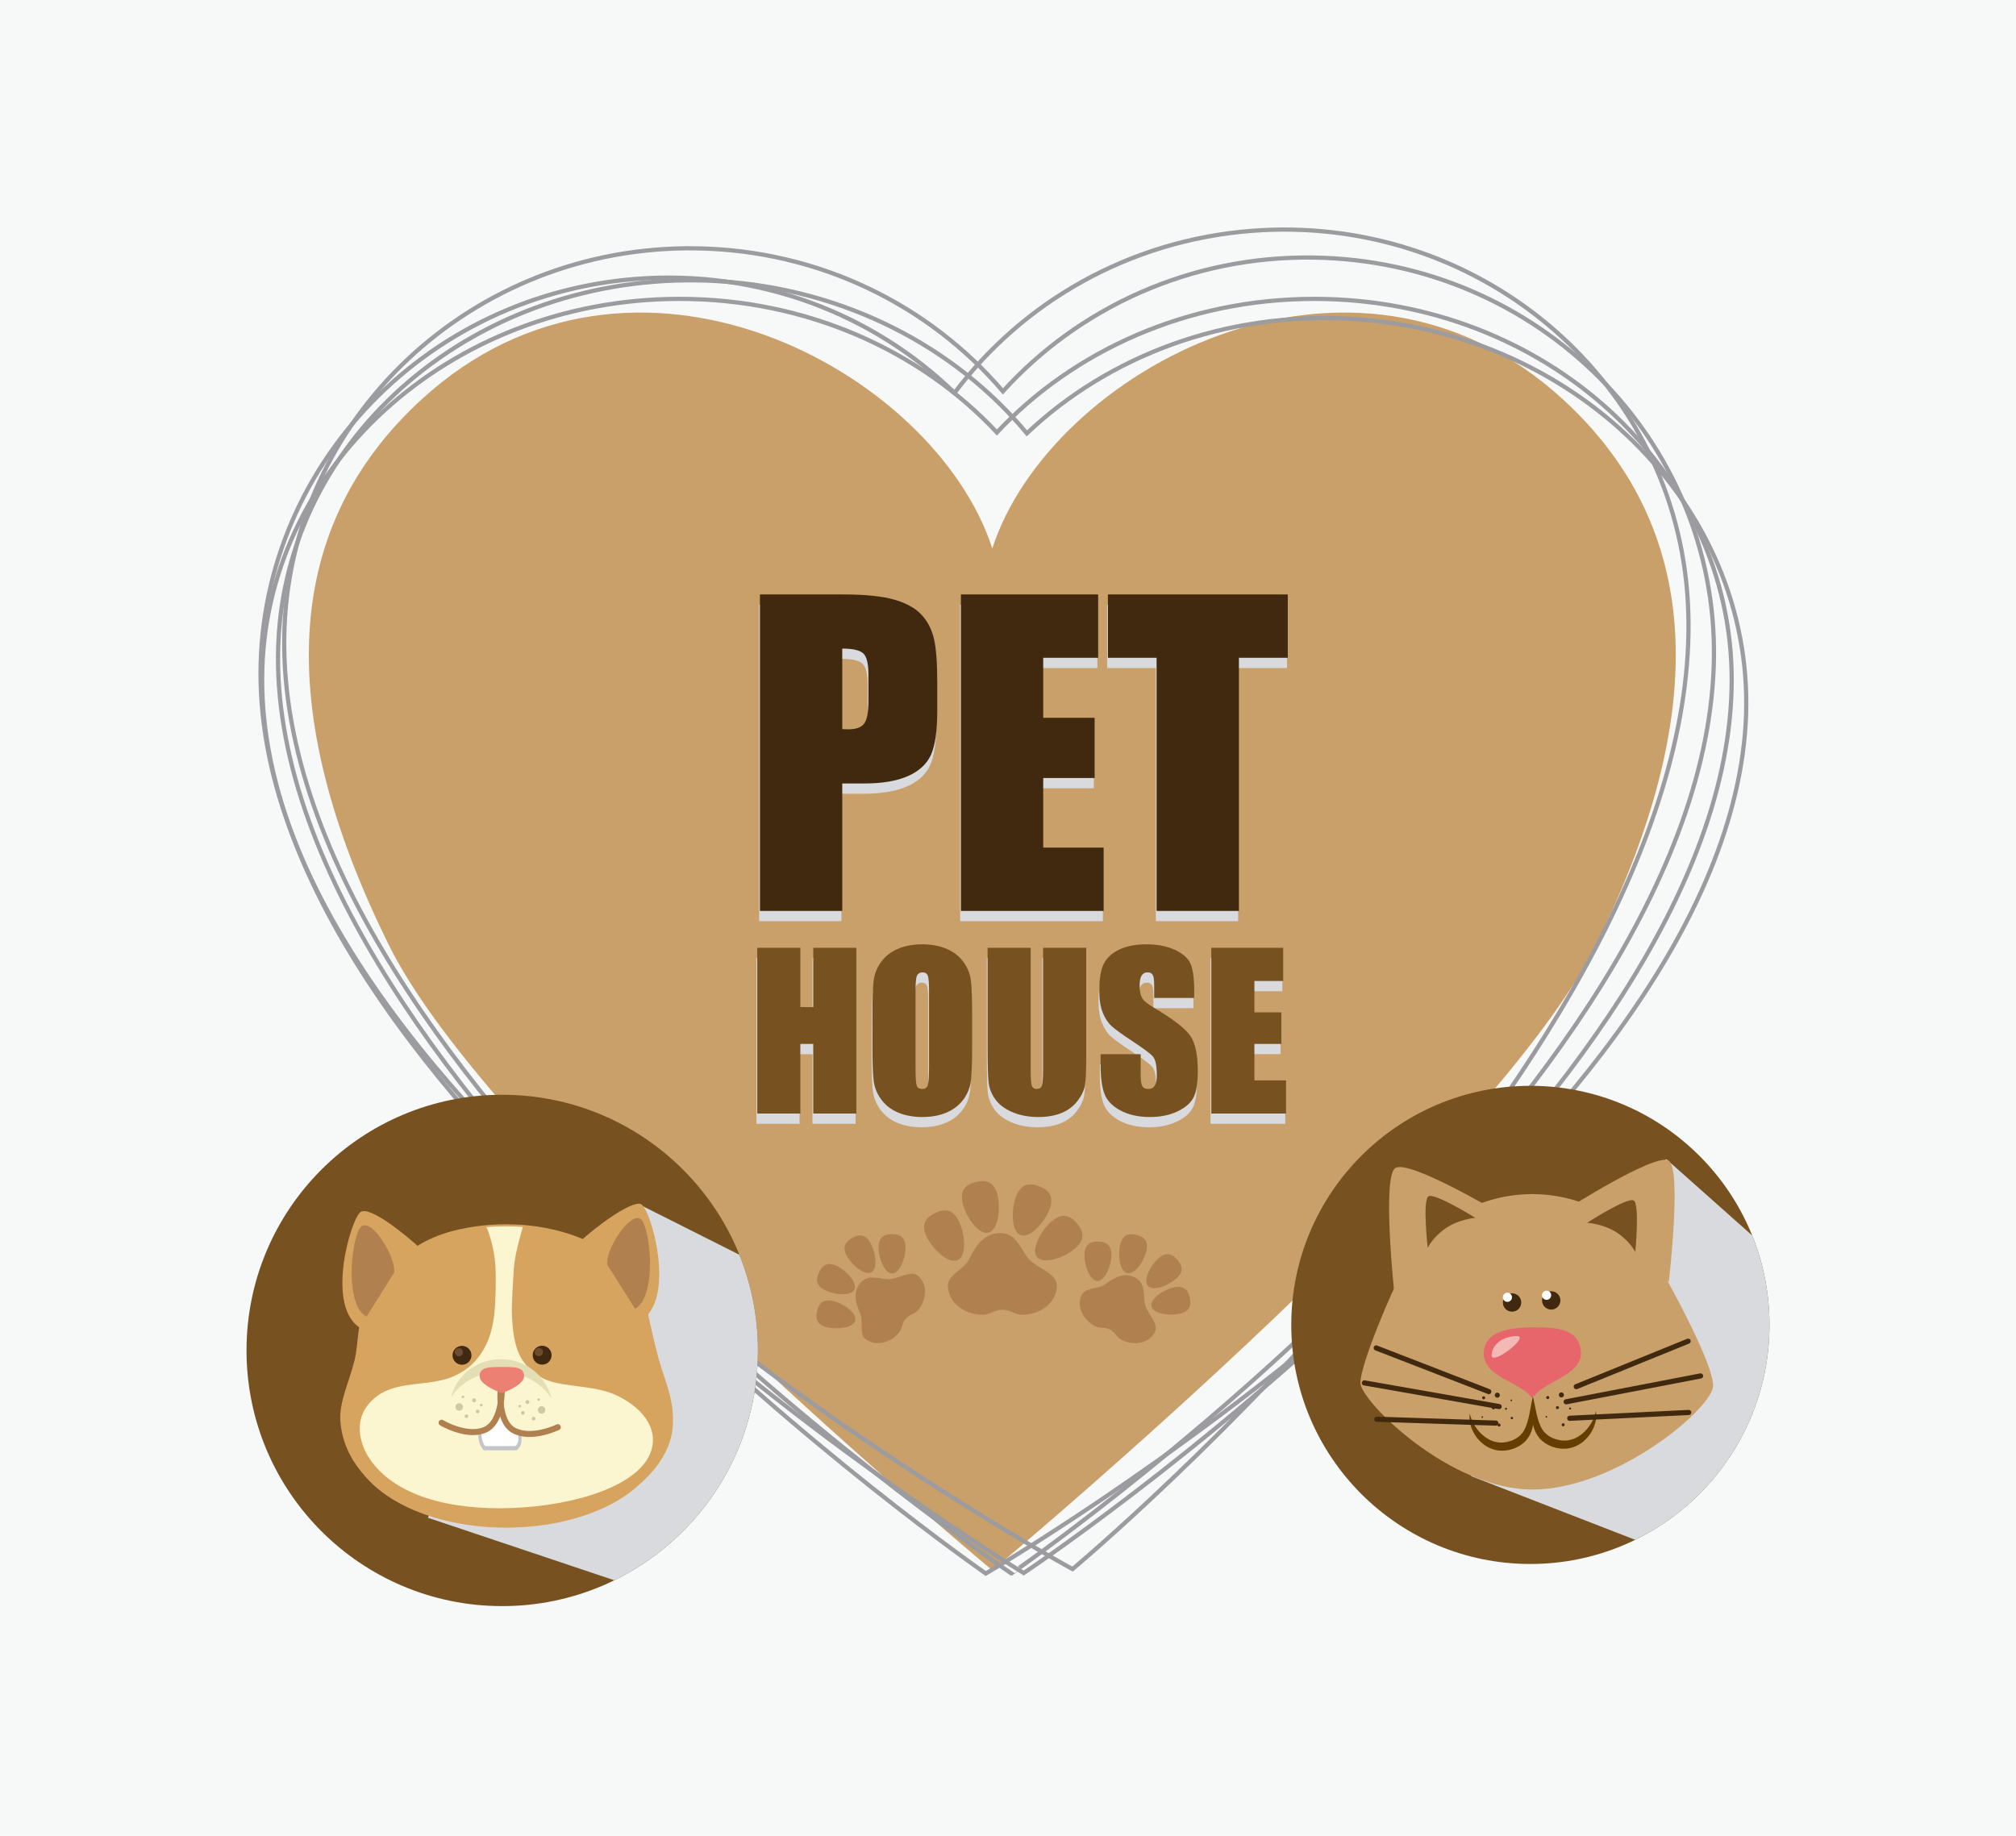 <?xml version="1.0" encoding="utf-8"?>
<!-- Generator: Adobe Illustrator 27.5.0, SVG Export Plug-In . SVG Version: 6.00 Build 0)  -->
<svg version="1.1" id="Capa_1" xmlns="http://www.w3.org/2000/svg" xmlns:xlink="http://www.w3.org/1999/xlink" x="0px" y="0px"
	 viewBox="0 0 425.197 387.2" style="enable-background:new 0 0 425.197 387.2;" xml:space="preserve">
<rect style="fill:#F7F8F8;" width="425.197" height="387.2"/>
<g>
	<path style="fill:#C99F6A;" d="M329.722,84.312c-44.454-40.854-108.309-6.099-120.436,31.374
		c-12.122-37.473-75.981-72.229-120.438-31.374c-28.685,26.361-31.83,64.525-6.774,115.151
		c20.956,42.343,119.112,124.974,127.212,131.752c8.1-6.778,106.26-89.41,127.215-131.752
		C361.56,148.836,358.407,110.673,329.722,84.312z"/>
	<g>
		<g>
			<path style="fill:none;stroke:#9C9BA0;stroke-width:0.888;stroke-miterlimit:10;" d="M277.196,63.042
				c-26.8,0-50.781,10.939-66.935,28.178c-16.152-17.239-40.135-28.178-66.93-28.178c-48.632,0-88.043,35.978-88.043,80.344
				c0,90.68,160.629,188.416,160.629,188.416s149.318-99.605,149.318-188.416C365.236,99.021,325.819,63.042,277.196,63.042z"/>
			<path style="fill:none;stroke:#9C9BA0;stroke-width:0.888;stroke-miterlimit:10;" d="M263.977,48.694
				c-26,2.029-48.382,15.147-62.656,34.178c-17.061-16.585-41.207-26.07-67.194-24.041c-47.175,3.683-82.503,43.834-78.927,89.663
				c7.311,93.675,171.01,182.473,171.01,182.473s136.803-114.2,129.644-205.943C352.277,79.193,311.139,45.012,263.977,48.694z"/>
			<path style="fill:none;stroke:#9C9BA0;stroke-width:0.888;stroke-miterlimit:10;" d="M277.083,54.329
				c-26.074-0.39-49.577,10.597-65.557,28.221c-15.448-18.094-38.608-29.777-64.676-30.167c-47.311-0.707-86.212,35.996-86.9,81.961
				c-1.403,93.949,153.355,197.54,153.355,197.54S360.109,230.86,361.487,138.848C362.174,92.883,324.385,55.035,277.083,54.329z"/>
			<path style="fill:none;stroke:#9C9BA0;stroke-width:0.888;stroke-miterlimit:10;" d="M285.078,67.265
				c-26.756-1.596-51.347,7.897-68.498,24.143c-15.098-18.168-38.388-30.516-65.135-32.109
				c-48.543-2.893-90.027,30.675-92.669,74.963c-5.396,90.519,149.137,197.64,149.137,197.64s154.977-90.542,160.262-179.197
				C370.816,108.418,333.611,70.157,285.078,67.265z"/>
		</g>
	</g>
	<g>
		<g>
			<g>
				<path style="fill:#785121;" d="M373.203,279.462c0,27.851-22.578,50.43-50.429,50.43c-27.853,0-50.43-22.579-50.43-50.43
					c0-27.851,22.577-50.429,50.43-50.429C350.625,229.033,373.203,251.611,373.203,279.462z"/>
			</g>
			<g>
				<path style="fill:#D8DADE;" d="M310.29,311.365l34.603,13.436c16.763-8.196,28.31-25.413,28.31-45.33
					c0-6.679-1.303-13.053-3.661-18.887l-18.1-16.089l-13.374,10.159l-6.885,2.265l-5.232,16.254l-11.283,24.464L310.29,311.365z"/>
			</g>
		</g>
		<g>
			<path style="fill:#C99F6A;" d="M361.313,292.254c0.037,4.636-20.201,21.787-37.887,21.93
				c-17.687,0.143-36.473-18.719-36.504-22.485c-0.031-3.766,6.525-19.423,9.138-24.027c5.312-9.355,15.331-15.702,26.858-15.796
				c11.65-0.094,21.859,6.217,27.28,15.642C352.785,272.014,361.275,287.616,361.313,292.254z"/>
			<path style="fill:#C99F6A;" d="M315.561,255.462c0,0-18.399-10.899-21.265-9.09c-2.859,1.809-0.195,26.592-0.195,26.592"/>
			<path style="fill:#785121;" d="M311.168,256.879c0,0-8.592-5.35-9.887-4.531c-1.297,0.819-0.157,10.874-0.157,10.874
				s0.957-2.171,3.739-4.114C307.647,257.167,311.168,256.879,311.168,256.879z"/>
			<path style="fill:#C99F6A;" d="M330.457,255.029c0,0,18.645-11.887,21.467-10.229c2.829,1.656,0.047,25.565,0.047,25.565"/>
			<path style="fill:#E6666C;" d="M333.408,284.837c0.651,5.605-8.68,6.499-10.139,10.302c-2.126-3.705-10.846-4.52-10.301-10.137
				c0.375-3.86,4.536-4.979,10.178-5.024C328.796,279.932,332.898,280.44,333.408,284.837z"/>
			<path style="fill:#40290F;" d="M329.106,274.282c0.01,1.071-0.854,1.943-1.919,1.951c-1.07,0.009-1.943-0.849-1.951-1.919
				c-0.01-1.069,0.85-1.943,1.919-1.951C328.221,272.354,329.098,273.213,329.106,274.282z"/>
			<path style="fill:#FFFFFF;" d="M327.162,273.197c0.006,0.535-0.428,0.972-0.964,0.976c-0.532,0.005-0.968-0.427-0.972-0.96
				c-0.006-0.535,0.424-0.973,0.958-0.976C326.721,272.232,327.158,272.662,327.162,273.197z"/>
			<path style="fill:#40290F;" d="M320.843,274.715c0.01,1.07-0.851,1.944-1.921,1.952c-1.068,0.009-1.941-0.851-1.949-1.92
				c-0.008-1.068,0.848-1.942,1.919-1.951C319.96,272.786,320.836,273.647,320.843,274.715z"/>
			<path style="fill:#FFFFFF;" d="M318.898,273.631c0.003,0.533-0.426,0.97-0.961,0.975c-0.535,0.004-0.97-0.426-0.974-0.96
				c-0.005-0.535,0.423-0.972,0.96-0.975C318.456,272.665,318.892,273.095,318.898,273.631z"/>
			<path style="fill:#F4B9B5;" d="M314.6,285.906c-0.018-2.233,2.35-4.062,5.289-4.086
				C322.824,281.796,314.619,288.14,314.6,285.906z"/>
			<g>
				<g>
					<path style="fill:#C99F6A;" d="M323.267,294.37c0.273,5.276,0.598,8.685,4.514,10.007c5.191,1.752,8.89-3.352,8.809-6.786"/>
					<path style="fill:#643E00;" d="M323.267,294.37c0,0,0.093,0.382,0.232,1.051c0.142,0.666,0.322,1.623,0.569,2.734
						c0.263,1.101,0.597,2.386,1.282,3.444c0.345,0.526,0.805,0.951,1.336,1.306c0.535,0.341,1.169,0.635,1.846,0.763
						c0.401,0.132,0.689,0.139,0.99,0.18c0.303,0.041,0.65,0.005,0.968-0.005c0.638-0.103,1.276-0.234,1.845-0.533
						c0.567-0.288,1.103-0.633,1.554-1.044c0.231-0.2,0.442-0.41,0.634-0.63c0.209-0.205,0.377-0.433,0.545-0.649
						c0.324-0.439,0.59-0.873,0.799-1.277c0.193-0.406,0.369-0.774,0.457-1.091c0.11-0.316,0.176-0.572,0.207-0.751
						c0.039-0.18,0.06-0.276,0.06-0.276s0.013,0.097,0.036,0.279c0.025,0.184,0.068,0.458,0.041,0.808
						c0.002,0.353-0.058,0.779-0.17,1.26c-0.115,0.48-0.289,1.019-0.568,1.569c-0.272,0.553-0.619,1.139-1.105,1.674
						c-0.464,0.551-1.048,1.074-1.749,1.484c-0.695,0.419-1.509,0.726-2.373,0.857c-0.435,0.033-0.861,0.085-1.324,0.043
						c-0.462-0.043-0.949-0.092-1.287-0.202c-0.836-0.192-1.63-0.568-2.357-1.063c-0.73-0.495-1.307-1.198-1.705-1.915
						c-0.404-0.723-0.597-1.473-0.742-2.162c-0.142-0.692-0.188-1.344-0.211-1.938c-0.049-1.189,0.025-2.163,0.078-2.846
						C323.214,294.76,323.267,294.37,323.267,294.37z"/>
				</g>
			</g>
			<g>
				<g>
					<path style="fill:#C99F6A;" d="M323.27,294.68c-0.19,5.281-0.461,8.695-4.354,10.079c-5.16,1.836-8.941-3.207-8.92-6.64"/>
					<path style="fill:#643E00;" d="M323.27,294.68c0,0,0.06,0.389,0.132,1.069c0.064,0.682,0.152,1.655,0.123,2.844
						c-0.014,0.595-0.05,1.247-0.181,1.941c-0.134,0.691-0.313,1.443-0.706,2.173c-0.389,0.724-0.951,1.436-1.674,1.942
						c-0.72,0.506-1.508,0.895-2.341,1.101c-0.337,0.115-0.821,0.172-1.284,0.223c-0.461,0.049-0.887,0.004-1.324-0.021
						c-0.865-0.117-1.685-0.41-2.385-0.818c-0.709-0.399-1.301-0.912-1.775-1.456c-0.493-0.527-0.85-1.107-1.132-1.656
						c-0.289-0.544-0.471-1.08-0.594-1.559c-0.121-0.479-0.189-0.904-0.193-1.257c-0.031-0.349,0.007-0.624,0.029-0.808
						c0.02-0.182,0.03-0.279,0.03-0.279s0.022,0.096,0.064,0.275c0.034,0.179,0.105,0.434,0.22,0.748
						c0.094,0.315,0.275,0.68,0.477,1.083c0.214,0.4,0.487,0.83,0.82,1.263c0.17,0.214,0.342,0.439,0.555,0.64
						c0.195,0.217,0.409,0.424,0.645,0.62c0.457,0.404,0.998,0.74,1.569,1.019c0.573,0.29,1.214,0.411,1.854,0.502
						c0.318,0.005,0.665,0.035,0.967-0.011c0.301-0.046,0.588-0.058,0.987-0.196c0.675-0.14,1.304-0.443,1.833-0.793
						c0.525-0.363,0.978-0.795,1.314-1.327c0.67-1.069,0.982-2.359,1.227-3.464c0.23-1.115,0.396-2.075,0.525-2.743
						C323.183,295.064,323.27,294.68,323.27,294.68z"/>
				</g>
			</g>
			
				<line style="fill:none;stroke:#40290F;stroke-width:1.082;stroke-linecap:round;stroke-linejoin:round;stroke-miterlimit:10;" x1="330.324" y1="295.681" x2="358.671" y2="290.226"/>
			
				<line style="fill:none;stroke:#40290F;stroke-width:1.082;stroke-linecap:round;stroke-linejoin:round;stroke-miterlimit:10;" x1="331.07" y1="299.16" x2="356.169" y2="297.932"/>
			
				<line style="fill:none;stroke:#40290F;stroke-width:1.082;stroke-linecap:round;stroke-linejoin:round;stroke-miterlimit:10;" x1="332.451" y1="292.488" x2="356.048" y2="282.896"/>
			
				<line style="fill:none;stroke:#40290F;stroke-width:1.082;stroke-linecap:round;stroke-linejoin:round;stroke-miterlimit:10;" x1="316.184" y1="296.69" x2="287.755" y2="291.692"/>
			
				<line style="fill:none;stroke:#40290F;stroke-width:1.082;stroke-linecap:round;stroke-linejoin:round;stroke-miterlimit:10;" x1="315.492" y1="300.18" x2="290.38" y2="299.358"/>
			
				<line style="fill:none;stroke:#40290F;stroke-width:1.082;stroke-linecap:round;stroke-linejoin:round;stroke-miterlimit:10;" x1="314.005" y1="293.529" x2="290.257" y2="284.322"/>
			<g>
				<path style="fill:#40290F;" d="M313.239,294.839c0,0.178-0.141,0.323-0.318,0.323c-0.177,0.002-0.323-0.14-0.324-0.317
					c-0.001-0.177,0.142-0.321,0.317-0.323C313.092,294.521,313.238,294.663,313.239,294.839z"/>
				<path style="fill:#40290F;" d="M316.335,294.28c0.003,0.294-0.233,0.536-0.529,0.538c-0.298,0.004-0.536-0.235-0.539-0.53
					c-0.001-0.294,0.231-0.536,0.532-0.54C316.092,293.747,316.332,293.985,316.335,294.28z"/>
				<path style="fill:#40290F;" d="M315.29,296.961c0.003,0.178-0.143,0.324-0.321,0.324c-0.177,0.002-0.322-0.141-0.322-0.318
					c-0.005-0.176,0.139-0.321,0.318-0.323C315.142,296.643,315.287,296.785,315.29,296.961z"/>
				<path style="fill:#40290F;" d="M317.855,297.154c0.002,0.119-0.094,0.215-0.212,0.216c-0.12,0-0.215-0.094-0.215-0.212
					c-0.003-0.116,0.091-0.215,0.21-0.215C317.757,296.941,317.853,297.037,317.855,297.154z"/>
				<path style="fill:#40290F;" d="M318.924,295.372c-0.002,0.093-0.075,0.169-0.169,0.171c-0.095,0-0.174-0.076-0.174-0.169
					c0-0.093,0.073-0.171,0.169-0.171C318.845,295.202,318.922,295.277,318.924,295.372z"/>
				<path style="fill:#40290F;" d="M312.801,298.906c0,0.094-0.074,0.171-0.17,0.171c-0.091,0.002-0.17-0.075-0.172-0.169
					c0-0.093,0.076-0.17,0.171-0.171C312.723,298.737,312.799,298.811,312.801,298.906z"/>
				<path style="fill:#40290F;" d="M316.492,300.587c0.004,0.177-0.141,0.322-0.316,0.323c-0.179,0-0.322-0.141-0.323-0.317
					c0-0.178,0.138-0.323,0.318-0.323C316.346,300.269,316.492,300.411,316.492,300.587z"/>
				<path style="fill:#40290F;" d="M319.123,299.107c0,0.138-0.11,0.254-0.251,0.254c-0.138,0-0.252-0.111-0.255-0.25
					c0-0.14,0.111-0.252,0.25-0.254C319.009,298.856,319.122,298.967,319.123,299.107z"/>
			</g>
			<g>
				<path style="fill:#40290F;" d="M326.753,294.785c0.003,0.176-0.141,0.319-0.317,0.321c-0.178,0.002-0.321-0.14-0.324-0.318
					c-0.001-0.176,0.144-0.321,0.318-0.323C326.607,294.464,326.753,294.606,326.753,294.785z"/>
				<path style="fill:#40290F;" d="M329.849,294.224c0.003,0.294-0.231,0.536-0.526,0.54c-0.3,0.003-0.537-0.236-0.541-0.532
					c-0.003-0.295,0.232-0.537,0.532-0.538C329.607,293.692,329.846,293.927,329.849,294.224z"/>
				<path style="fill:#40290F;" d="M328.806,296.904c0,0.179-0.143,0.322-0.323,0.324c-0.176,0.001-0.32-0.141-0.322-0.317
					c-0.001-0.177,0.143-0.322,0.318-0.324C328.657,296.586,328.802,296.728,328.806,296.904z"/>
				<path style="fill:#40290F;" d="M331.371,297.097c0,0.119-0.096,0.214-0.215,0.218c-0.117,0-0.213-0.095-0.215-0.213
					c-0.001-0.119,0.094-0.215,0.213-0.215C331.274,296.884,331.368,296.981,331.371,297.097z"/>
				<path style="fill:#40290F;" d="M332.439,295.315c0,0.093-0.077,0.17-0.171,0.17c-0.094,0.001-0.171-0.074-0.171-0.168
					c-0.002-0.093,0.074-0.171,0.168-0.172C332.359,295.144,332.438,295.221,332.439,295.315z"/>
				<path style="fill:#40290F;" d="M326.314,298.849c0.001,0.095-0.074,0.17-0.168,0.171c-0.094,0-0.172-0.074-0.173-0.168
					c0-0.094,0.079-0.17,0.169-0.171C326.236,298.681,326.314,298.755,326.314,298.849z"/>
				<path style="fill:#40290F;" d="M330.01,300.532c0,0.176-0.143,0.32-0.318,0.321c-0.181,0.002-0.321-0.14-0.321-0.318
					c-0.003-0.177,0.136-0.321,0.315-0.323C329.861,300.211,330.007,300.354,330.01,300.532z"/>
				<path style="fill:#40290F;" d="M332.639,299.048c0,0.141-0.111,0.255-0.252,0.255c-0.138,0.001-0.252-0.111-0.252-0.25
					c0-0.138,0.111-0.252,0.248-0.253C332.523,298.799,332.639,298.91,332.639,299.048z"/>
			</g>
			<path style="fill:#785121;" d="M334.756,257.918c0,0,8.5-5.488,9.81-4.69c1.31,0.797,0.331,10.87,0.331,10.87
				s-0.99-2.157-3.803-4.055C338.28,258.148,334.756,257.918,334.756,257.918z"/>
		</g>
	</g>
	<g>
		<g>
			<g>
				<path style="fill:#785121;" d="M159.852,284.848c0,29.784-24.145,53.93-53.93,53.93c-29.781,0-53.928-24.146-53.928-53.93
					c0-29.784,24.147-53.929,53.928-53.929C135.707,230.919,159.852,255.064,159.852,284.848z"/>
			</g>
			<g>
				<path style="fill:#D8DADE;" d="M90.258,320.142l39.32,13.193c17.927-8.765,30.273-27.178,30.273-48.477
					c0-7.143-1.393-13.958-3.915-20.197l-20.57-10.347l-8.803,9.352l-11.649-2.924l-5.592,17.381l-12.067,26.161L90.258,320.142z"/>
			</g>
		</g>
		<g>
			<path style="fill:#D6A45F;" d="M139.697,303.153c0.017,10.511-14.703,19.05-32.875,19.076
				c-18.174,0.025-32.916-8.475-32.93-18.984c-0.016-10.51,14.703-19.05,32.877-19.076
				C124.941,284.143,139.684,292.644,139.697,303.153z"/>
			<g>
				<path style="fill:#D6A45F;" d="M83.27,316.379c-4.354-2.466-10.994-8.113-11.493-16.859c-0.228-3.936,1.992-8.352,3.052-12.802
					c0.699-2.946,0.638-8.044,1.943-10.837c3.475-7.421,9.307-13.766,18.674-16.223c16.947-4.448,38.341,1.691,41.102,16.736
					c0.446,2.446,1.541,7.219,2.354,10.166c1.365,4.949,3.486,8.838,2.954,14.73c-0.503,5.564-5.021,10.67-8.649,12.911"/>
				<path style="fill:#D6A45F;" d="M122.482,261.731c3.522-3.228,10.468-8.318,12.604-7.789c2.134,0.53,7.793,20.4-0.145,24.678"/>
				<g>
					<g>
						<path style="fill:#B0814E;" d="M128.064,266.73c-0.005-3.439,4.982-10.124,6.703-9.346c1.725,0.775,3.743,15.886-0.828,18.678
							"/>
						<path style="fill:#B0814E;" d="M128.064,266.73c0,0-0.003-0.125-0.009-0.36c0.011-0.235,0.024-0.587,0.122-1.02
							c0.184-0.865,0.585-2.084,1.325-3.414c0.75-1.32,1.69-2.846,3.172-4.147c0.381-0.314,0.781-0.64,1.363-0.814
							c0.275-0.086,0.698-0.1,1.016,0.095c0.381,0.286,0.455,0.504,0.603,0.755c0.474,0.97,0.698,1.958,0.901,2.959
							c0.768,3.991,0.682,8.098-0.031,11.066c-0.357,1.482-0.947,2.649-1.523,3.33c-0.282,0.345-0.563,0.561-0.756,0.694
							c-0.195,0.133-0.308,0.189-0.308,0.189s0.106-0.069,0.28-0.223c0.178-0.151,0.414-0.401,0.658-0.755
							c0.505-0.703,0.939-1.877,1.197-3.331c0.273-1.454,0.355-3.192,0.291-5.044c-0.059-1.852-0.258-3.831-0.638-5.761
							c-0.206-0.952-0.429-1.936-0.818-2.742c-0.077-0.183-0.257-0.401-0.268-0.414c-0.105-0.064-0.205-0.065-0.39-0.023
							c-0.35,0.099-0.738,0.352-1.079,0.625c-0.695,0.556-1.284,1.231-1.829,1.872c-0.536,0.651-1.002,1.306-1.4,1.93
							c-0.781,1.256-1.334,2.372-1.592,3.2C128.083,266.221,128.065,266.73,128.064,266.73z"/>
					</g>
				</g>
				<path style="fill:#D6A45F;" d="M88.726,263.373c-3.532-3.222-10.594-8.911-12.626-7.756c-2.033,1.155-7.736,20.421,0.212,24.677
					"/>
				<g>
					<g>
						<path style="fill:#B0814E;" d="M83.157,268.386c-0.005-3.441-5.114-10.852-6.73-9.329c-1.615,1.523-3.705,15.897,0.879,18.674
							"/>
						<path style="fill:#B0814E;" d="M83.157,268.386c0,0-0.021-0.51-0.288-1.342c-0.254-0.835-0.796-1.965-1.554-3.247
							c-0.384-0.638-0.835-1.31-1.357-1.979c-0.527-0.662-1.107-1.352-1.791-1.924c-0.336-0.276-0.728-0.535-1.066-0.611
							c-0.17-0.033-0.275-0.014-0.357,0.051c0.001-0.002-0.048,0.044-0.008,0.002l-0.059,0.07c-0.034,0.044-0.094,0.1-0.104,0.134
							c-0.039,0.079-0.084,0.135-0.134,0.249c-0.388,0.818-0.622,1.804-0.835,2.761c-0.402,1.938-0.625,3.925-0.705,5.787
							c-0.085,1.861-0.02,3.61,0.25,5.072c0.25,1.461,0.691,2.645,1.209,3.342c0.247,0.355,0.488,0.604,0.668,0.753
							c0.183,0.148,0.28,0.228,0.28,0.228s-0.106-0.067-0.308-0.193c-0.195-0.13-0.48-0.346-0.766-0.691
							c-0.59-0.673-1.189-1.852-1.537-3.344c-0.713-2.99-0.73-7.126,0.08-11.127c0.209-1.004,0.451-1.993,0.916-2.965
							c0.051-0.114,0.146-0.262,0.233-0.395c0.047-0.077,0.083-0.104,0.124-0.156l0.06-0.07c0.084-0.086,0.085-0.076,0.132-0.118
							c0.31-0.244,0.74-0.268,1.037-0.191c0.611,0.159,1.011,0.5,1.395,0.82c1.468,1.342,2.363,2.906,3.086,4.248
							c0.715,1.352,1.102,2.581,1.283,3.45C83.224,267.875,83.157,268.386,83.157,268.386z"/>
					</g>
				</g>
				<path style="fill:#FCF6D0;" d="M108.383,267.481c-0.133,2.662-0.538,7.462-0.406,10.084c0.364,7.292,1.789,10.2,6.08,12.898
					c3.777,2.374,10.998,1.401,16.223,3.972c6.086,2.997,9.072,7.941,6.512,12.865c-3.585,6.9-17.856,10.819-31.365,10.839
					c-13.515,0.019-23.281-3.882-27.673-10.756c-1.395-2.182-4.171-8.402,1.743-12.877c4.348-3.293,10.725-2.046,15.721-4.017
					c5.241-2.066,8.22-6.617,8.99-12.92c0.33-2.679,0.414-7.261,0.304-10.054c-0.155-4.034-1.465-7.776-1.911-8.682
					c2.611-0.201,5.068-0.235,7.678-0.024C110.277,258.809,108.531,264.54,108.383,267.481z"/>
				<path style="fill:#E4DEB5;" d="M106.45,289.428c4.26,0.278,7.876,2.453,9.823,5.497c-1.023-4.436-4.965-7.891-9.898-8.213
					c-5.396-0.354-10.107,3.165-11.258,8.089C97.255,291.332,101.596,289.11,106.45,289.428z"/>
				<g>
					<path style="fill:#40290F;" d="M116.336,285.851c0.004,1.1-0.892,1.997-1.991,1.998c-1.103,0.003-1.994-0.892-1.994-1.994
						c-0.006-1.101,0.886-1.995,1.989-1.999C115.439,283.857,116.335,284.748,116.336,285.851z"/>
				</g>
				<g>
					<path style="fill:#40290F;" d="M99.434,285.874c0.003,1.102-0.893,1.998-1.995,1.998c-1.1,0.003-1.995-0.891-1.995-1.992
						c-0.004-1.103,0.891-1.997,1.992-1.998C98.537,283.879,99.434,284.772,99.434,285.874z"/>
				</g>
				<g>
					<path style="fill:#6E4C32;" d="M97.646,285.213c-0.001,0.481-0.391,0.871-0.869,0.871c-0.481,0.001-0.874-0.388-0.874-0.869
						c0-0.481,0.39-0.871,0.868-0.871C97.255,284.343,97.646,284.732,97.646,285.213z"/>
				</g>
				<g>
					<path style="fill:#6E4C32;" d="M114.514,285.19c0.003,0.479-0.388,0.871-0.869,0.872c-0.481,0-0.869-0.389-0.873-0.87
						c0-0.481,0.389-0.872,0.868-0.872C114.123,284.319,114.517,284.708,114.514,285.19z"/>
				</g>
				<g>
					<g>
						<path style="fill:#CEC8A3;" d="M97.506,297.204c-0.239,0.361-0.729,0.461-1.094,0.22c-0.358-0.241-0.455-0.731-0.214-1.091
							c0.24-0.363,0.729-0.46,1.09-0.221C97.652,296.351,97.746,296.84,97.506,297.204z"/>
						<path style="fill:#CEC8A3;" d="M100.327,295.6c-0.13,0.193-0.388,0.246-0.581,0.116c-0.195-0.127-0.246-0.387-0.115-0.58
							c0.124-0.193,0.385-0.246,0.578-0.118C100.401,295.148,100.451,295.408,100.327,295.6z"/>
						<path style="fill:#CEC8A3;" d="M98.716,298.952c-0.119,0.182-0.361,0.231-0.545,0.11c-0.179-0.12-0.229-0.364-0.107-0.545
							c0.118-0.182,0.364-0.229,0.544-0.11C98.791,298.527,98.838,298.771,98.716,298.952z"/>
						<path style="fill:#CEC8A3;" d="M101.066,297.952c-0.121,0.182-0.364,0.232-0.544,0.111c-0.186-0.12-0.233-0.364-0.111-0.544
							c0.12-0.183,0.361-0.233,0.54-0.111C101.137,297.529,101.186,297.772,101.066,297.952z"/>
						<path style="fill:#CEC8A3;" d="M97.875,294.81c-0.084,0.128-0.256,0.164-0.385,0.078c-0.128-0.085-0.163-0.258-0.076-0.386
							c0.084-0.128,0.257-0.164,0.386-0.078C97.926,294.507,97.964,294.682,97.875,294.81z"/>
						<path style="fill:#CEC8A3;" d="M101.732,296.537c-0.084,0.125-0.258,0.16-0.387,0.075c-0.127-0.083-0.161-0.258-0.077-0.385
							c0.087-0.129,0.259-0.164,0.386-0.079C101.78,296.233,101.818,296.408,101.732,296.537z"/>
					</g>
				</g>
				<g>
					<g>
						<path style="fill:#CEC8A3;" d="M113.546,297.776c0.21,0.383,0.688,0.522,1.067,0.314c0.38-0.208,0.521-0.688,0.314-1.068
							c-0.206-0.381-0.686-0.522-1.068-0.316C113.479,296.917,113.337,297.395,113.546,297.776z"/>
						<path style="fill:#CEC8A3;" d="M110.876,295.935c0.113,0.202,0.366,0.276,0.57,0.166c0.2-0.11,0.276-0.364,0.165-0.567
							c-0.11-0.202-0.363-0.277-0.568-0.168C110.845,295.478,110.768,295.732,110.876,295.935z"/>
						<path style="fill:#CEC8A3;" d="M112.188,299.414c0.105,0.193,0.343,0.262,0.533,0.156c0.193-0.105,0.262-0.341,0.16-0.534
							c-0.105-0.192-0.344-0.261-0.536-0.158C112.156,298.984,112.084,299.224,112.188,299.414z"/>
						<path style="fill:#CEC8A3;" d="M109.937,298.215c0.105,0.191,0.341,0.26,0.536,0.157c0.187-0.104,0.261-0.343,0.154-0.533
							c-0.105-0.192-0.342-0.262-0.534-0.159C109.902,297.786,109.831,298.023,109.937,298.215z"/>
						<path style="fill:#CEC8A3;" d="M113.386,295.359c0.072,0.136,0.241,0.186,0.377,0.111c0.14-0.075,0.183-0.241,0.114-0.377
							c-0.073-0.135-0.244-0.186-0.379-0.111C113.363,295.056,113.311,295.225,113.386,295.359z"/>
						<path style="fill:#CEC8A3;" d="M109.395,296.745c0.075,0.136,0.243,0.184,0.38,0.11c0.135-0.074,0.184-0.241,0.108-0.377
							c-0.072-0.137-0.244-0.186-0.378-0.112C109.37,296.44,109.32,296.61,109.395,296.745z"/>
					</g>
				</g>
				<path style="fill:#FFFFFF;stroke:#C3C5CA;stroke-width:1.319;stroke-miterlimit:10;" d="M108.727,305.248
					c0.954-0.896,0.442-2.113,0.641-2.994c-3.41-0.899-3.828-4.615-3.828-4.615s0.005,3.788-4.029,4.435
					c0.001,1.146,0.174,2.334,0.798,3.183L108.727,305.248z"/>
				<path style="fill:#FFFFFF;" d="M108.727,305.027c0.955-0.895,0.442-2.113,0.641-2.993c-3.41-0.899-3.828-4.617-3.828-4.617
					s0.005,3.789-4.029,4.435c0,1.144,0.174,2.333,0.795,3.183L108.727,305.027z"/>
				
					<path style="fill:none;stroke:#B0814E;stroke-width:1.267;stroke-linecap:round;stroke-linejoin:round;stroke-miterlimit:10;" d="
					M105.838,292.144c0,0,0.445,7.822-3.636,9.485c-3.877,1.578-9.069-1.531-9.069-1.531"/>
				
					<path style="fill:none;stroke:#B0814E;stroke-width:1.267;stroke-linecap:round;stroke-linejoin:round;stroke-miterlimit:10;" d="
					M105.685,292.014c0,0-1.122,7.754,2.799,9.765c3.722,1.908,9.167-0.739,9.167-0.739"/>
				<path style="fill:#EB8073;" d="M110.535,290.263c0.006,1.98-4.68,3.59-4.68,3.59s-4.688-1.598-4.693-3.577
					c0-1.979,2.1-1.931,4.687-1.935C108.437,288.338,110.533,288.284,110.535,290.263z"/>
			</g>
		</g>
	</g>
	<g>
		<g>
			<g>
				<path style="fill:#D8DADE;" d="M160.116,127.554h17.482c4.727,0,8.363,0.371,10.906,1.113c2.541,0.742,4.453,1.814,5.73,3.216
					c1.277,1.402,2.145,3.1,2.598,5.092c0.453,1.993,0.68,5.079,0.68,9.257v5.813c0,4.261-0.439,7.367-1.318,9.319
					c-0.881,1.952-2.494,3.45-4.846,4.494c-2.35,1.045-5.422,1.567-9.215,1.567h-4.66v26.884h-17.357V127.554z M177.474,138.976
					v16.988c0.496,0.027,0.922,0.041,1.279,0.041c1.594,0,2.701-0.392,3.318-1.175c0.619-0.783,0.928-2.412,0.928-4.886v-5.484
					c0-2.282-0.357-3.766-1.072-4.453C181.212,139.319,179.727,138.976,177.474,138.976z"/>
				<path style="fill:#D8DADE;" d="M202.503,127.554h28.945v13.359H219.86v12.659h10.846v12.7H219.86v14.679h12.742v13.359h-30.1
					V127.554z"/>
				<path style="fill:#D8DADE;" d="M271.442,127.554v13.359h-10.307v53.396h-17.359v-53.396h-10.268v-13.359H271.442z"/>
			</g>
			<g>
				<path style="fill:#D8DADE;" d="M180.45,202.087v34.959h-9.09v-14.683h-2.721v14.683h-9.092v-34.959h9.092v12.503h2.721v-12.503
					H180.45z"/>
				<path style="fill:#D8DADE;" d="M204.872,222.557c0,3.513-0.084,5.999-0.248,7.46c-0.166,1.461-0.684,2.796-1.555,4.005
					c-0.871,1.209-2.049,2.138-3.531,2.786c-1.482,0.648-3.211,0.972-5.182,0.972c-1.871,0-3.553-0.306-5.043-0.918
					c-1.49-0.612-2.688-1.529-3.594-2.753c-0.908-1.224-1.447-2.555-1.621-3.995c-0.172-1.439-0.258-3.958-0.258-7.558v-5.981
					c0-3.512,0.082-5.999,0.248-7.46c0.166-1.461,0.684-2.796,1.555-4.006c0.871-1.209,2.047-2.138,3.529-2.785
					c1.482-0.648,3.211-0.972,5.184-0.972c1.871,0,3.551,0.306,5.041,0.917c1.49,0.612,2.689,1.53,3.596,2.753
					c0.906,1.224,1.447,2.555,1.619,3.995c0.174,1.439,0.26,3.958,0.26,7.557V222.557z M195.78,211.07c0-1.626-0.09-2.667-0.27-3.12
					c-0.18-0.454-0.551-0.68-1.111-0.68c-0.475,0-0.84,0.184-1.09,0.55c-0.252,0.367-0.379,1.451-0.379,3.25v16.324
					c0,2.03,0.082,3.282,0.248,3.757c0.166,0.475,0.551,0.713,1.156,0.713c0.619,0,1.014-0.273,1.188-0.821
					c0.172-0.547,0.258-1.85,0.258-3.908V211.07z"/>
				<path style="fill:#D8DADE;" d="M228.927,202.087v23.364c0,2.649-0.088,4.509-0.26,5.581c-0.174,1.073-0.684,2.174-1.533,3.304
					c-0.85,1.13-1.969,1.987-3.357,2.57c-1.391,0.583-3.027,0.874-4.912,0.874c-2.088,0-3.93-0.346-5.529-1.037
					c-1.598-0.691-2.791-1.59-3.584-2.699c-0.791-1.108-1.26-2.278-1.402-3.509c-0.145-1.231-0.217-3.818-0.217-7.763v-20.686h9.09
					v26.214c0,1.526,0.084,2.501,0.25,2.926c0.164,0.425,0.5,0.637,1.004,0.637c0.574,0,0.945-0.234,1.111-0.702
					c0.166-0.467,0.248-1.572,0.248-3.314v-25.76H228.927z"/>
				<path style="fill:#D8DADE;" d="M251.706,212.667h-8.443v-2.591c0-1.21-0.107-1.98-0.324-2.311
					c-0.215-0.331-0.574-0.497-1.078-0.497c-0.549,0-0.961,0.223-1.242,0.67c-0.281,0.447-0.422,1.124-0.422,2.031
					c0,1.167,0.158,2.045,0.475,2.636c0.301,0.591,1.156,1.303,2.568,2.137c4.047,2.402,6.596,4.373,7.646,5.913
					c1.051,1.541,1.576,4.024,1.576,7.45c0,2.491-0.291,4.326-0.875,5.506c-0.582,1.18-1.709,2.17-3.379,2.969
					c-1.67,0.799-3.613,1.199-5.83,1.199c-2.434,0-4.51-0.461-6.23-1.382c-1.719-0.921-2.846-2.094-3.379-3.52
					c-0.533-1.425-0.799-3.447-0.799-6.067v-2.289h8.443v4.254c0,1.31,0.119,2.152,0.355,2.526c0.238,0.375,0.66,0.562,1.264,0.562
					c0.605,0,1.055-0.238,1.35-0.713c0.295-0.475,0.443-1.18,0.443-2.116c0-2.059-0.281-3.404-0.842-4.038
					c-0.576-0.633-1.994-1.691-4.254-3.174c-2.262-1.497-3.758-2.583-4.492-3.26c-0.734-0.677-1.342-1.612-1.824-2.807
					c-0.482-1.195-0.725-2.721-0.725-4.578c0-2.678,0.342-4.635,1.027-5.874c0.684-1.238,1.787-2.206,3.314-2.904
					c1.525-0.698,3.367-1.047,5.527-1.047c2.361,0,4.373,0.381,6.035,1.145c1.662,0.763,2.764,1.724,3.303,2.882
					c0.541,1.159,0.811,3.128,0.811,5.906V212.667z"/>
				<path style="fill:#D8DADE;" d="M255.311,202.087h15.158v6.996h-6.066v6.629h5.678v6.65h-5.678v7.687h6.672v6.996h-15.764
					V202.087z"/>
			</g>
		</g>
	</g>
	<g>
		<g>
			<g>
				<path style="fill:#40290F;" d="M160.282,125.387h17.482c4.727,0,8.363,0.371,10.906,1.113c2.541,0.742,4.453,1.814,5.73,3.216
					c1.277,1.402,2.145,3.1,2.598,5.092c0.453,1.993,0.68,5.079,0.68,9.257v5.813c0,4.261-0.439,7.367-1.318,9.319
					c-0.881,1.952-2.494,3.45-4.846,4.494c-2.35,1.045-5.422,1.567-9.215,1.567h-4.66v26.884h-17.357V125.387z M177.64,136.809
					v16.988c0.496,0.027,0.922,0.041,1.279,0.041c1.594,0,2.701-0.392,3.318-1.175c0.619-0.783,0.928-2.412,0.928-4.886v-5.484
					c0-2.282-0.357-3.766-1.072-4.453C181.378,137.153,179.893,136.809,177.64,136.809z"/>
				<path style="fill:#40290F;" d="M202.669,125.387h28.945v13.359h-11.588v12.659h10.846v12.7h-10.846v14.679h12.742v13.359h-30.1
					V125.387z"/>
				<path style="fill:#40290F;" d="M271.608,125.387v13.359h-10.307v53.396h-17.359v-53.396h-10.268v-13.359H271.608z"/>
			</g>
			<g>
				<path style="fill:#785121;" d="M180.616,199.92v34.959h-9.09v-14.683h-2.721v14.683h-9.092V199.92h9.092v12.503h2.721V199.92
					H180.616z"/>
				<path style="fill:#785121;" d="M205.038,220.391c0,3.513-0.084,6-0.248,7.461c-0.166,1.461-0.684,2.796-1.555,4.005
					c-0.871,1.209-2.049,2.138-3.531,2.786c-1.482,0.647-3.211,0.972-5.182,0.972c-1.871,0-3.553-0.306-5.043-0.918
					c-1.49-0.612-2.688-1.529-3.594-2.753c-0.908-1.224-1.447-2.555-1.621-3.995c-0.172-1.439-0.258-3.958-0.258-7.558v-5.981
					c0-3.512,0.082-5.999,0.248-7.46c0.166-1.461,0.684-2.796,1.555-4.006c0.871-1.209,2.047-2.138,3.529-2.785
					c1.482-0.648,3.211-0.972,5.184-0.972c1.871,0,3.551,0.306,5.041,0.918c1.49,0.612,2.689,1.53,3.596,2.753
					c0.906,1.224,1.447,2.555,1.619,3.995c0.174,1.439,0.26,3.958,0.26,7.557V220.391z M195.946,208.903
					c0-1.626-0.09-2.667-0.27-3.12c-0.18-0.454-0.551-0.68-1.111-0.68c-0.475,0-0.84,0.184-1.09,0.55
					c-0.252,0.367-0.379,1.451-0.379,3.25v16.324c0,2.03,0.082,3.282,0.248,3.757c0.166,0.475,0.551,0.713,1.156,0.713
					c0.619,0,1.014-0.273,1.188-0.821c0.172-0.547,0.258-1.85,0.258-3.908V208.903z"/>
				<path style="fill:#785121;" d="M229.093,199.92v23.364c0,2.649-0.088,4.509-0.26,5.582c-0.174,1.073-0.684,2.174-1.533,3.304
					c-0.85,1.13-1.969,1.987-3.357,2.57c-1.391,0.583-3.027,0.874-4.912,0.874c-2.088,0-3.93-0.346-5.529-1.037
					c-1.598-0.691-2.791-1.59-3.584-2.699c-0.791-1.108-1.26-2.278-1.402-3.509c-0.145-1.231-0.217-3.818-0.217-7.763V199.92h9.09
					v26.214c0,1.526,0.084,2.501,0.25,2.926c0.164,0.425,0.5,0.637,1.004,0.637c0.574,0,0.945-0.234,1.111-0.702
					c0.166-0.467,0.248-1.572,0.248-3.314v-25.76H229.093z"/>
				<path style="fill:#785121;" d="M251.872,210.501h-8.443v-2.591c0-1.21-0.107-1.98-0.324-2.311
					c-0.215-0.331-0.574-0.497-1.078-0.497c-0.549,0-0.961,0.223-1.242,0.67c-0.281,0.447-0.422,1.124-0.422,2.031
					c0,1.167,0.158,2.045,0.475,2.636c0.301,0.591,1.156,1.303,2.568,2.137c4.047,2.402,6.596,4.373,7.646,5.913
					c1.051,1.541,1.576,4.024,1.576,7.45c0,2.491-0.291,4.326-0.875,5.506c-0.582,1.18-1.709,2.17-3.379,2.969
					c-1.67,0.799-3.613,1.199-5.83,1.199c-2.434,0-4.51-0.461-6.23-1.382c-1.719-0.921-2.846-2.094-3.379-3.52
					c-0.533-1.425-0.799-3.447-0.799-6.067v-2.289h8.443v4.254c0,1.31,0.119,2.152,0.355,2.526c0.238,0.375,0.66,0.562,1.264,0.562
					c0.605,0,1.055-0.238,1.35-0.713c0.295-0.475,0.443-1.18,0.443-2.116c0-2.059-0.281-3.404-0.842-4.038
					c-0.576-0.633-1.994-1.691-4.254-3.174c-2.262-1.497-3.758-2.583-4.492-3.26c-0.734-0.677-1.342-1.612-1.824-2.807
					c-0.482-1.195-0.725-2.721-0.725-4.578c0-2.678,0.342-4.635,1.027-5.874c0.684-1.238,1.787-2.206,3.314-2.904
					c1.525-0.698,3.367-1.047,5.527-1.047c2.361,0,4.373,0.381,6.035,1.145c1.662,0.763,2.764,1.724,3.303,2.882
					c0.541,1.159,0.811,3.128,0.811,5.906V210.501z"/>
				<path style="fill:#785121;" d="M255.477,199.92h15.158v6.996h-6.066v6.629h5.678v6.65h-5.678v7.687h6.672v6.996h-15.764V199.92z
					"/>
			</g>
		</g>
	</g>
	<g>
		<g>
			<g>
				<path style="fill:#B0814E;" d="M217.096,265.699c-1.803-1.871-2.48-5.611-6.216-5.611c-3.916,0-5.657,3.924-6.614,5.748
					c-0.959,1.82-4.344,3.084-4.344,5.348c0,3.393,3.292,6.143,7.352,6.143c1.533,0,2.467-1.069,4.139-1.069
					c1.672,0.002,2.607,1.069,4.146,1.069c4.057,0,7.348-2.751,7.348-6.143C222.906,268.551,218.896,267.578,217.096,265.699z"/>
				<path style="fill:#B0814E;" d="M202.244,257.613c1.338,2.731,1.666,7.246-0.207,8.161c-1.871,0.916-5.236-2.112-6.57-4.847
					c-1.34-2.73-0.145-4.127,1.729-5.043C199.066,254.968,200.904,254.879,202.244,257.613z"/>
				<path style="fill:#B0814E;" d="M210.391,252.082c0.725,2.955,0.088,7.438-1.936,7.934c-2.021,0.498-4.666-3.18-5.389-6.134
					c-0.727-2.954,0.738-4.065,2.762-4.563C207.854,248.82,209.668,249.129,210.391,252.082z"/>
				<path style="fill:#B0814E;" d="M221.35,255.076c-1.074,2.844-4.136,6.178-6.09,5.445c-1.945-0.736-2.045-5.262-0.973-8.107
					c1.076-2.846,2.914-2.938,4.863-2.199C221.102,250.949,222.424,252.227,221.35,255.076z"/>
				<path style="fill:#B0814E;" d="M226.703,263.376c-2.323,1.966-6.623,3.383-7.969,1.794c-1.342-1.594,0.775-5.596,3.102-7.557
					c2.324-1.962,3.971-1.145,5.314,0.446C228.494,259.652,229.027,261.413,226.703,263.376z"/>
			</g>
		</g>
		<g>
			<g>
				<path style="fill:#B0814E;" d="M241.564,275.339c-0.56-1.875,0.277-4.614-2.225-5.904c-2.621-1.35-5.143,0.677-6.414,1.567
					c-1.27,0.891-3.973,0.566-4.754,2.082c-1.17,2.271,0.083,5.248,2.803,6.65c1.03,0.53,2.023,0.139,3.143,0.713
					c1.117,0.58,1.375,1.616,2.404,2.147c2.719,1.402,5.871,0.696,7.043-1.576C244.471,279.255,242.123,277.219,241.564,275.339z"/>
				<path style="fill:#B0814E;" d="M234.412,264.799c-0.049,2.289-1.387,5.427-2.957,5.394c-1.566-0.033-2.775-3.223-2.727-5.513
					c0.047-2.291,1.33-2.815,2.898-2.781C233.197,261.934,234.459,262.506,234.412,264.799z"/>
				<path style="fill:#B0814E;" d="M241.775,263.908c-0.535,2.227-2.508,5.009-4.033,4.642c-1.525-0.364-2.027-3.74-1.492-5.966
					c0.531-2.229,1.898-2.467,3.424-2.102C241.201,260.847,242.313,261.68,241.775,263.908z"/>
				<path style="fill:#B0814E;" d="M248.08,269.693c-1.7,1.533-4.902,2.709-5.955,1.547c-1.051-1.164,0.445-4.23,2.145-5.766
					c1.705-1.535,2.967-0.961,4.014,0.207C249.338,266.846,249.781,268.156,248.08,269.693z"/>
				<path style="fill:#B0814E;" d="M248.799,277.098c-2.234,0.516-5.604-0.02-5.953-1.545c-0.35-1.533,2.45-3.482,4.684-3.993
					c2.234-0.511,3.055,0.604,3.406,2.136C251.285,275.225,251.033,276.586,248.799,277.098z"/>
			</g>
		</g>
		<g>
			<g>
				<path style="fill:#B0814E;" d="M187.66,269.815c-1.953,0.131-4.436-1.297-6.25,0.854c-1.9,2.255-0.488,5.165,0.1,6.603
					c0.584,1.435-0.334,3.999,0.971,5.098c1.953,1.646,5.135,1.086,7.108-1.25c0.746-0.886,0.584-1.943,1.395-2.904
					c0.814-0.962,1.881-0.982,2.629-1.867c1.973-2.338,1.982-5.57,0.029-7.217C192.125,267.853,189.617,269.69,187.66,269.815z"/>
				<path style="fill:#B0814E;" d="M175.791,274.441c2.223,0.557,4.984,2.559,4.602,4.084c-0.381,1.52-3.76,1.988-5.982,1.429
					c-2.223-0.556-2.446-1.923-2.064-3.444C172.729,274.988,173.568,273.886,175.791,274.441z"/>
				<path style="fill:#B0814E;" d="M176.564,267.063c2.051,1.018,4.326,3.56,3.625,4.968c-0.693,1.407-4.096,1.143-6.148,0.128
					c-2.053-1.018-1.98-2.402-1.285-3.81C173.451,266.941,174.512,266.045,176.564,267.063z"/>
				<path style="fill:#B0814E;" d="M183.607,262.206c1.117,1.999,1.551,5.382,0.182,6.149c-1.368,0.766-4.023-1.375-5.145-3.375
					c-1.115-2.002-0.275-3.105,1.096-3.867C181.111,260.345,182.488,260.204,183.607,262.206z"/>
				<path style="fill:#B0814E;" d="M190.986,263.152c0.006,2.295-1.268,5.459-2.834,5.462c-1.568,0-2.848-3.165-2.848-5.456
					c0-2.293,1.27-2.843,2.84-2.846C189.714,260.313,190.984,260.861,190.986,263.152z"/>
			</g>
		</g>
	</g>
</g>
</svg>
